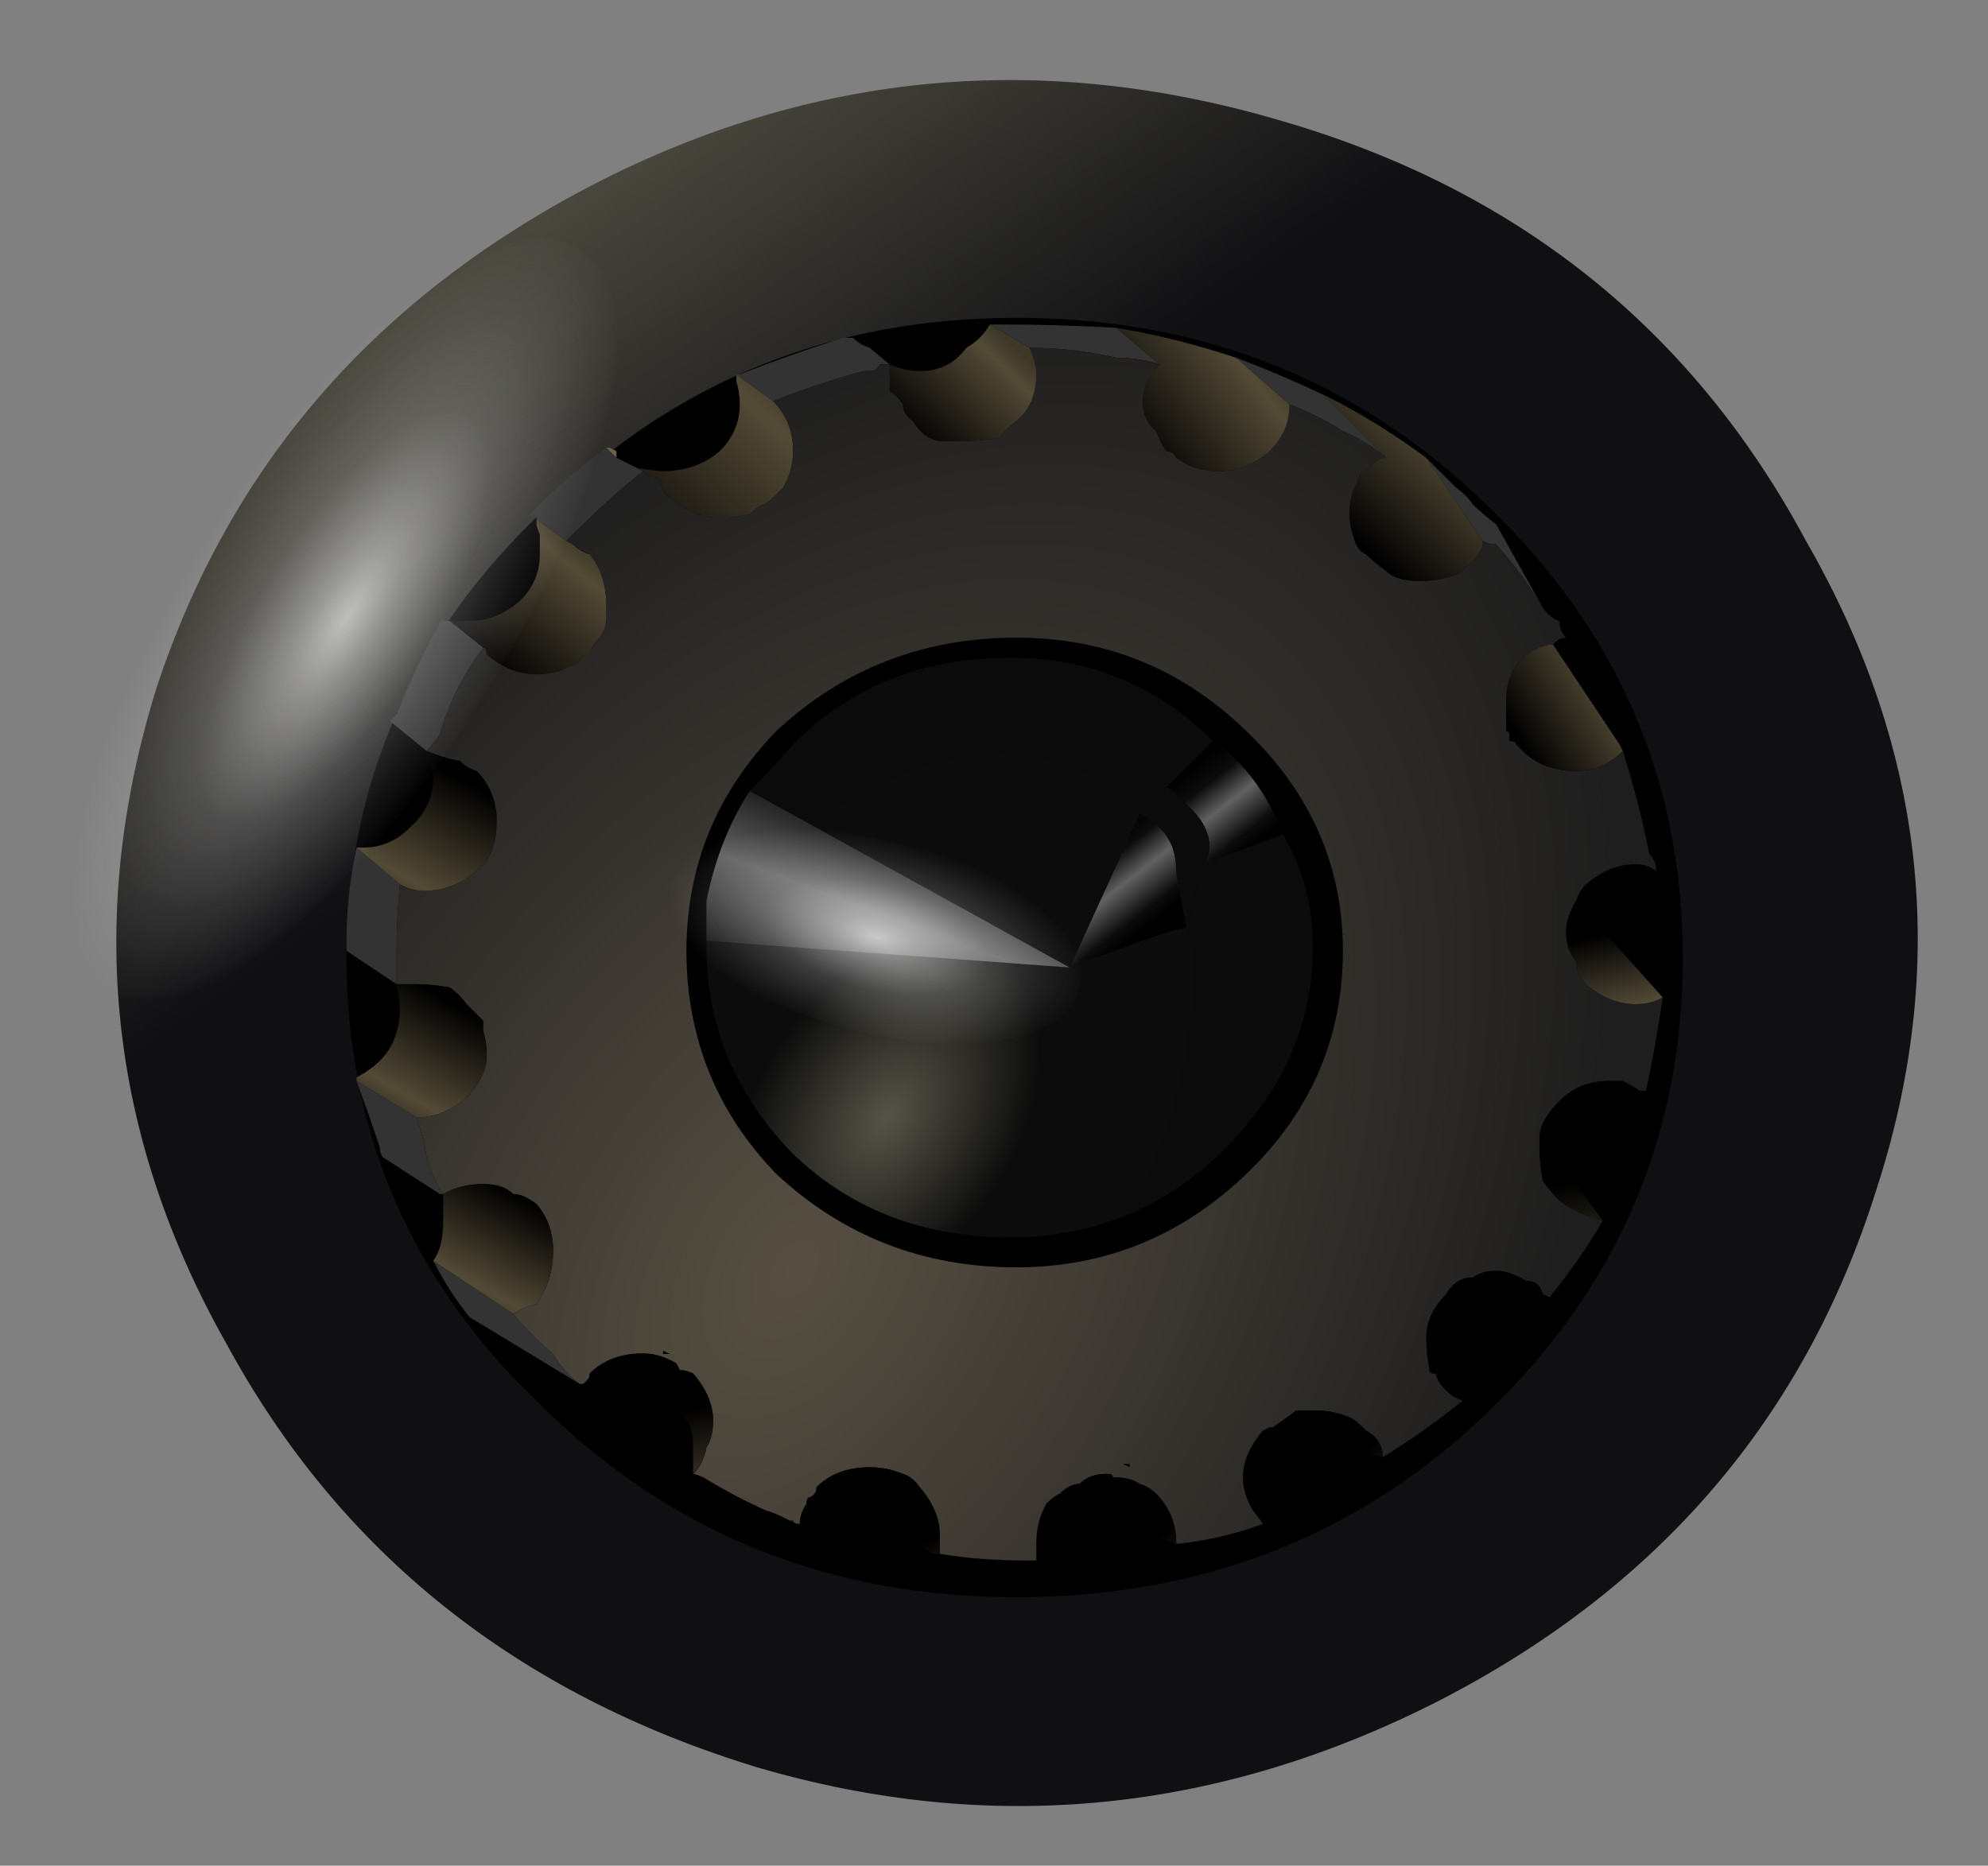 <?xml version="1.0" encoding="utf-8"?>
<!-- Generator: Adobe Illustrator 16.0.0, SVG Export Plug-In . SVG Version: 6.00 Build 0)  -->
<!DOCTYPE svg PUBLIC "-//W3C//DTD SVG 1.1//EN" "http://www.w3.org/Graphics/SVG/1.1/DTD/svg11.dtd">
<svg version="1.1" id="Layer_1" xmlns="http://www.w3.org/2000/svg" xmlns:xlink="http://www.w3.org/1999/xlink" x="0px" y="0px"
	 width="29.83px" height="28px" viewBox="0 0 29.83 28" enable-background="new 0 0 29.83 28" xml:space="preserve">
<rect x="0" y="0" width="29.83" height="28" fill="#808080" stroke="none"/>
<symbol  id="glace" viewBox="-7.1 -2.5 14.15 5.05">
	<g id="Layer_1_2_">
		<g>
			
				<radialGradient id="SVGID_1_" cx="0" cy="0" r="7.25" gradientTransform="matrix(1 0 0 0.357 0 4.882813e-004)" gradientUnits="userSpaceOnUse">
				<stop  offset="0" style="stop-color:#FFFFFF;stop-opacity:0.694"/>
				<stop  offset="0.192" style="stop-color:#FFFFFF;stop-opacity:0.49"/>
				<stop  offset="0.533" style="stop-color:#FEFEFE;stop-opacity:0.2"/>
				<stop  offset="0.776" style="stop-color:#FCFCFC;stop-opacity:0.09"/>
				<stop  offset="1" style="stop-color:#F9F9F9;stop-opacity:0"/>
			</radialGradient>
			<path fill-rule="evenodd" clip-rule="evenodd" fill="url(#SVGID_1_)" d="M-0.05,2.55C1.92,2.55,3.6,2.3,5,1.8
				C6.37,1.3,7.05,0.7,7.05,0S6.37-1.3,5-1.8C3.6-2.27,1.92-2.5-0.05-2.5c-1.93,0-3.6,0.23-5,0.7C-6.42-1.3-7.1-0.7-7.1,0
				s0.68,1.3,2.05,1.8C-3.65,2.3-1.98,2.55-0.05,2.55z"/>
		</g>
	</g>
</symbol>
<g>
	<g>
		<g>
			
				<linearGradient id="SVGID_2_" gradientUnits="userSpaceOnUse" x1="-526.514" y1="-467.625" x2="-518.019" y2="-467.625" gradientTransform="matrix(-0.603 -0.797 0.822 -0.571 78.468 -677.42)">
				<stop  offset="0" style="stop-color:#101013"/>
				<stop  offset="1" style="stop-color:#565447"/>
			</linearGradient>
			<path fill-rule="evenodd" clip-rule="evenodd" fill="url(#SVGID_2_)" d="M8.9,2.77c3.3-1.7,6.75-2.02,10.35-0.95
				c3.53,1.03,6.15,3.13,7.85,6.3c1.8,3.13,2.15,6.38,1.05,9.75c-1.07,3.4-3.25,5.95-6.55,7.65c-3.33,1.7-6.75,2.03-10.25,1
				c-3.6-1.1-6.25-3.22-7.95-6.35c-1.77-3.13-2.12-6.42-1.05-9.85C3.45,6.98,5.63,4.47,8.9,2.77z"/>
		</g>
	</g>
	<g>
		<g>
			<path fill-rule="evenodd" clip-rule="evenodd" d="M25.25,14.37c0,2.67-0.97,4.93-2.9,6.8c-1.93,1.87-4.3,2.8-7.1,2.8
				c-2.77,0-5.12-0.93-7.05-2.8c-2-1.87-3-4.13-3-6.8c0-2.63,1-4.88,3-6.75c1.93-1.9,4.28-2.85,7.05-2.85c2.8,0,5.17,0.95,7.1,2.85
				C24.28,9.48,25.25,11.73,25.25,14.37z"/>
		</g>
		<g>
			<g>
				
					<linearGradient id="SVGID_3_" gradientUnits="userSpaceOnUse" x1="-333.85" y1="-7.417" x2="-331.477" y2="-7.417" gradientTransform="matrix(0.664 -0.748 0.775 0.633 234.709 -235.012)">
					<stop  offset="0" style="stop-color:#000000"/>
					<stop  offset="0.839" style="stop-color:#534A36"/>
					<stop  offset="1" style="stop-color:#3E3728"/>
				</linearGradient>
				<path fill-rule="evenodd" clip-rule="evenodd" fill="url(#SVGID_3_)" d="M8.05,7.79L8.5,8.12l0.1,0.05
					c0.07,0.07,0.15,0.12,0.25,0.15c0.17,0.2,0.25,0.47,0.25,0.8c0,0.03,0,0.08,0,0.15c0,0.1-0.03,0.2-0.1,0.3
					C8.93,9.63,8.88,9.72,8.85,9.82h-0.1c-0.03,0.1-0.12,0.17-0.25,0.2c-0.13,0.07-0.28,0.1-0.45,0.1c-0.27,0-0.52-0.1-0.75-0.3
					c0-0.07-0.02-0.1-0.05-0.1l-0.5-0.4c0.03,0,0.13,0,0.3,0c0.27,0,0.52-0.1,0.75-0.3c0.2-0.2,0.3-0.43,0.3-0.7
					c0-0.13,0-0.23,0-0.3C8.07,7.95,8.05,7.9,8.05,7.87V7.79z"/>
				<path fill-rule="evenodd" clip-rule="evenodd" fill="#333333" d="M6.75,9.32l0.5,0.4c-0.3,0.4-0.52,0.83-0.65,1.3
					c-0.07,0.1-0.13,0.18-0.2,0.25l-0.55-0.45l0.1-0.1c0.2-0.5,0.43-0.98,0.7-1.45v0.05H6.75z M8.5,8.12L8.05,7.79V7.77l-0.1-0.05
					C8.02,7.65,8.07,7.6,8.1,7.57c0.33-0.33,0.67-0.62,1-0.85l0.15,0.15l0.3,0.15l0.1,0.05C9.32,7.33,9,7.62,8.7,7.92
					C8.63,7.98,8.57,8.05,8.5,8.12z M13.35,5.47c-0.03,0-0.08,0-0.15,0c-0.03,0.07-0.08,0.1-0.15,0.1h-0.1
					c-0.47,0.13-0.92,0.28-1.35,0.45l-0.55-0.4h0.05c0.5-0.2,1.02-0.38,1.55-0.55c0.03,0,0.08,0,0.15,0
					c0.07,0.07,0.15,0.12,0.25,0.15L13.35,5.47z M15.45,5.22l-0.6-0.35c0.1,0,0.17,0,0.2,0c0.6,0,1.17,0.02,1.7,0.05l0.65,0.55
					c-0.2-0.07-0.42-0.1-0.65-0.1C16.32,5.27,15.88,5.22,15.45,5.22z M19.85,5.92l0.95,0.95c-0.2-0.17-0.42-0.3-0.65-0.4
					c-0.27-0.17-0.53-0.3-0.8-0.4l-0.8-0.7C18.98,5.53,19.42,5.72,19.85,5.92z M22.25,8.12L21.4,6.87c0.13,0.13,0.28,0.28,0.45,0.45
					c0.1,0.07,0.18,0.15,0.25,0.25c0.1,0.1,0.22,0.2,0.35,0.3l0.7,1.25c-0.2-0.33-0.43-0.65-0.7-0.95
					C22.38,8.17,22.32,8.15,22.25,8.12z M6.5,18.92l1.2,0.8c0.17,0.2,0.37,0.4,0.6,0.6c0.1,0.17,0.23,0.32,0.4,0.45l-1.65-1
					C6.85,19.53,6.67,19.25,6.5,18.92z M5.35,16.22l0.9,0.55c0.07,0.2,0.12,0.4,0.15,0.6c0.07,0.23,0.15,0.42,0.25,0.55H6.6
					l-0.85-0.55c-0.03-0.03-0.05-0.08-0.05-0.15C5.6,16.92,5.48,16.58,5.35,16.22z M5.35,12.72L6,13.27c-0.03,0.33-0.05,0.67-0.05,1
					v0.1c0,0.17,0,0.3,0,0.4l-0.75-0.5c0-0.03,0-0.08,0-0.15C5.2,13.65,5.25,13.18,5.35,12.72z"/>
				<polygon fill-rule="evenodd" clip-rule="evenodd" fill="#6D6247" points="9.25,6.87 9.1,6.72 9.15,6.72 9.25,6.77 				"/>
				
					<linearGradient id="SVGID_4_" gradientUnits="userSpaceOnUse" x1="-304.366" y1="6.628" x2="-300.493" y2="6.628" gradientTransform="matrix(0.723 -0.691 0.725 0.69 224.507 -206.306)">
					<stop  offset="0" style="stop-color:#000000"/>
					<stop  offset="0.839" style="stop-color:#534A36"/>
					<stop  offset="1" style="stop-color:#3E3728"/>
				</linearGradient>
				<path fill-rule="evenodd" clip-rule="evenodd" fill="url(#SVGID_4_)" d="M11.05,5.62l0.55,0.4c0.2,0.2,0.3,0.45,0.3,0.75
					c0,0.2-0.05,0.38-0.15,0.55c-0.07,0.07-0.12,0.12-0.15,0.15c-0.07,0.07-0.12,0.1-0.15,0.1c-0.07,0.03-0.13,0.08-0.2,0.15
					c-0.13,0.03-0.27,0.05-0.4,0.05H10.8c-0.27,0-0.52-0.1-0.75-0.3C9.98,7.43,9.93,7.33,9.9,7.17c-0.1,0-0.18-0.03-0.25-0.1
					l-0.1-0.05c0.17,0.03,0.3,0.05,0.4,0.05c0.33,0,0.62-0.1,0.85-0.3c0.2-0.2,0.3-0.43,0.3-0.7c0-0.13-0.02-0.25-0.05-0.35V5.62z"
					/>
				
					<radialGradient id="SVGID_5_" cx="187.543" cy="-99.989" r="10.406" gradientTransform="matrix(0.876 0.483 -0.796 1.32 -231.96 60.455)" gradientUnits="userSpaceOnUse">
					<stop  offset="0" style="stop-color:#574F42"/>
					<stop  offset="1" style="stop-color:#1E1E1E"/>
				</radialGradient>
				<path fill-rule="evenodd" clip-rule="evenodd" fill="url(#SVGID_5_)" d="M17.65,23.17c0-0.3-0.1-0.55-0.3-0.75
					c-0.07-0.07-0.15-0.12-0.25-0.15c-0.1-0.07-0.23-0.1-0.4-0.1c0-0.03-0.03-0.05-0.1-0.05c-0.17,0-0.3,0.05-0.4,0.15
					c-0.1,0-0.2,0.05-0.3,0.15c-0.07,0.03-0.13,0.08-0.2,0.15c-0.1,0.17-0.15,0.37-0.15,0.6c0,0.1,0,0.18,0,0.25
					c-0.07,0-0.12,0-0.15,0c-0.43,0-0.87-0.03-1.3-0.1c0-0.1,0-0.2,0-0.3c0-0.23-0.1-0.47-0.3-0.7c-0.07-0.1-0.15-0.17-0.25-0.2
					c-0.17-0.07-0.33-0.1-0.5-0.1c-0.33,0-0.6,0.1-0.8,0.3c0,0.07-0.03,0.12-0.1,0.15c-0.03,0-0.05,0.03-0.05,0.1
					c-0.07,0.1-0.1,0.2-0.1,0.3c-0.07,0-0.1-0.02-0.1-0.05h-0.05c-0.13-0.07-0.25-0.12-0.35-0.15c-0.3-0.13-0.62-0.3-0.95-0.5
					c-0.07-0.03-0.12-0.05-0.15-0.05c0.1-0.1,0.17-0.23,0.2-0.4c0.07-0.1,0.1-0.23,0.1-0.4c0-0.23-0.1-0.47-0.3-0.7
					c-0.07-0.03-0.13-0.05-0.2-0.05l-0.05-0.1c-0.17-0.1-0.33-0.15-0.5-0.15c-0.33,0-0.6,0.1-0.8,0.3c0,0.06-0.02,0.1-0.08,0.13
					l-0.02,0.02H8.7c-0.17-0.13-0.3-0.28-0.4-0.45c-0.23-0.2-0.43-0.4-0.6-0.6c0.1-0.07,0.22-0.12,0.35-0.15
					c0.17-0.23,0.25-0.5,0.25-0.8c0-0.27-0.08-0.5-0.25-0.7c-0.13-0.1-0.25-0.15-0.35-0.15c-0.1-0.1-0.25-0.15-0.45-0.15
					c-0.23,0-0.43,0.05-0.6,0.15c-0.1-0.13-0.18-0.32-0.25-0.55c-0.03-0.2-0.08-0.4-0.15-0.6c0.27,0,0.52-0.1,0.75-0.3
					c0.17-0.17,0.27-0.35,0.3-0.55c0-0.07,0-0.12,0-0.15c0-0.1-0.02-0.2-0.05-0.3c0-0.07,0-0.12,0-0.15
					C7.12,15.18,7.03,15.1,7,15.07c-0.07-0.1-0.15-0.18-0.25-0.25c-0.17-0.03-0.33-0.05-0.5-0.05c-0.1,0-0.2,0-0.3,0
					c0-0.1,0-0.23,0-0.4v-0.1c0-0.33,0.02-0.67,0.05-1c0.1,0.07,0.22,0.1,0.35,0.1c0.3,0,0.57-0.1,0.8-0.3
					C7.22,13,7.27,12.95,7.3,12.92c0.1-0.17,0.15-0.35,0.15-0.55c0-0.07,0-0.12,0-0.15c-0.03-0.27-0.13-0.48-0.3-0.65
					c-0.1-0.03-0.18-0.08-0.25-0.15c-0.17-0.03-0.33-0.08-0.5-0.15c0.07-0.07,0.13-0.15,0.2-0.25c0.13-0.47,0.35-0.9,0.65-1.3
					c0.03,0,0.05,0.03,0.05,0.1c0.23,0.2,0.48,0.3,0.75,0.3c0.17,0,0.32-0.03,0.45-0.1c0.13-0.03,0.22-0.1,0.25-0.2h0.1
					C8.88,9.72,8.93,9.63,9,9.57c0.07-0.1,0.1-0.2,0.1-0.3c0-0.07,0-0.12,0-0.15c0-0.33-0.08-0.6-0.25-0.8
					C8.75,8.28,8.67,8.23,8.6,8.17L8.5,8.12c0.07-0.07,0.13-0.13,0.2-0.2C9,7.62,9.32,7.33,9.65,7.07c0.07,0.07,0.15,0.1,0.25,0.1
					c0.03,0.17,0.08,0.27,0.15,0.3c0.23,0.2,0.48,0.3,0.75,0.3h0.05c0.13,0,0.27-0.02,0.4-0.05c0.07-0.07,0.13-0.12,0.2-0.15
					c0.03,0,0.08-0.03,0.15-0.1c0.03-0.03,0.08-0.08,0.15-0.15c0.1-0.17,0.15-0.35,0.15-0.55c0-0.3-0.1-0.55-0.3-0.75
					c0.43-0.17,0.88-0.32,1.35-0.45h0.1c0.07,0,0.12-0.03,0.15-0.1c0.07,0,0.12,0,0.15,0c0,0.07,0,0.12,0,0.15c0,0.1,0,0.18,0,0.25
					c0.07,0.03,0.13,0.1,0.2,0.2c0,0.1,0.05,0.18,0.15,0.25c0.1,0.17,0.23,0.27,0.4,0.3c0.1,0,0.2,0,0.3,0
					c0.23,0,0.43-0.02,0.6-0.05c0.03-0.07,0.12-0.15,0.25-0.25c0.2-0.17,0.3-0.4,0.3-0.7c0-0.1-0.03-0.23-0.1-0.4
					c0.43,0,0.87,0.05,1.3,0.15c0.23,0,0.45,0.03,0.65,0.1c-0.17,0.17-0.25,0.35-0.25,0.55c0,0.2,0.07,0.35,0.2,0.45
					c0.03,0.1,0.08,0.2,0.15,0.3c0.07,0,0.12,0.03,0.15,0.1c0.17,0.13,0.38,0.2,0.65,0.2c0.27,0,0.52-0.1,0.75-0.3
					c0.2-0.2,0.3-0.43,0.3-0.7c0.27,0.1,0.53,0.23,0.8,0.4c0.23,0.1,0.45,0.23,0.65,0.4c-0.1,0-0.18,0.05-0.25,0.15
					c-0.1,0.03-0.17,0.12-0.2,0.25c-0.07,0.13-0.1,0.28-0.1,0.45c0,0.13,0.03,0.28,0.1,0.45c0.03,0.07,0.08,0.12,0.15,0.15
					c0.1,0.1,0.2,0.18,0.3,0.25c0.1,0.1,0.27,0.15,0.5,0.15c0.2,0,0.38-0.03,0.55-0.1c0.07-0.03,0.15-0.1,0.25-0.2
					s0.15-0.2,0.15-0.3c0.07,0.03,0.13,0.05,0.2,0.05c0.27,0.3,0.5,0.62,0.7,0.95c0.07,0.1,0.15,0.17,0.25,0.2
					c0,0.1,0.03,0.18,0.1,0.25c-0.07,0-0.13,0.03-0.2,0.1c-0.1,0-0.23,0.05-0.4,0.15l-0.05,0.05c-0.17,0.17-0.25,0.38-0.25,0.65
					v0.05c0,0.1,0,0.18,0,0.25c0,0.03,0,0.08,0,0.15c0.03,0,0.05,0.02,0.05,0.05v0.1c0.07,0,0.1,0.02,0.1,0.05l0.1,0.1
					c0.2,0.2,0.47,0.3,0.8,0.3c0.27,0,0.5-0.1,0.7-0.3c0.17,0.53,0.3,1.05,0.4,1.55c0.07,0.07,0.1,0.15,0.1,0.25
					c-0.1-0.07-0.2-0.1-0.3-0.1c-0.27,0-0.52,0.1-0.75,0.3c-0.07,0.07-0.12,0.15-0.15,0.25c-0.1,0.17-0.15,0.32-0.15,0.45
					c0,0.2,0.05,0.35,0.15,0.45c0,0.13,0.05,0.25,0.15,0.35c0.23,0.2,0.48,0.3,0.75,0.3c0.13,0,0.27-0.03,0.4-0.1
					c-0.07,0.47-0.15,0.93-0.25,1.4h-0.1c-0.03-0.03-0.12-0.08-0.25-0.15c-0.03,0-0.1,0-0.2,0c-0.3,0-0.55,0.1-0.75,0.3
					c-0.17,0.17-0.27,0.33-0.3,0.5c0,0.1,0,0.17,0,0.2c0,0.17,0.02,0.33,0.05,0.5c0.07,0.1,0.15,0.2,0.25,0.3
					c0.17,0.13,0.38,0.23,0.65,0.3c-0.23,0.4-0.5,0.78-0.8,1.15l-0.1-0.05c-0.03-0.13-0.12-0.2-0.25-0.2
					c-0.17-0.1-0.32-0.15-0.45-0.15s-0.25,0.03-0.35,0.1c-0.17,0-0.3,0.08-0.4,0.25c-0.2,0.2-0.3,0.42-0.3,0.65
					c0,0.17,0.02,0.33,0.05,0.5c0,0.03,0.03,0.05,0.1,0.05c0,0.07,0.05,0.15,0.15,0.25c0.07,0.07,0.15,0.12,0.25,0.15
					c-0.37,0.3-0.77,0.58-1.2,0.85c0-0.17-0.08-0.3-0.25-0.4c-0.1-0.1-0.18-0.17-0.25-0.2c-0.17-0.07-0.33-0.1-0.5-0.1
					c-0.1,0-0.2,0-0.3,0c-0.13,0.1-0.25,0.18-0.35,0.25h-0.05l-0.1,0.05c-0.2,0.23-0.3,0.47-0.3,0.7c0,0.17,0.05,0.33,0.15,0.5
					c0.03,0.03,0.08,0.1,0.15,0.2C18.52,23.03,18.08,23.13,17.65,23.17z M9.95,20.27v0.05h0.1L9.95,20.27z M16.85,21.97l0.1,0.05
					v-0.05H16.85z"/>
				
					<linearGradient id="SVGID_6_" gradientUnits="userSpaceOnUse" x1="-297.683" y1="8.636" x2="-295.614" y2="8.636" gradientTransform="matrix(0.725 -0.689 0.721 0.695 223.265 -204.529)">
					<stop  offset="0" style="stop-color:#000000"/>
					<stop  offset="0.839" style="stop-color:#534A36"/>
					<stop  offset="1" style="stop-color:#3E3728"/>
				</linearGradient>
				<path fill-rule="evenodd" clip-rule="evenodd" fill="url(#SVGID_6_)" d="M14.85,4.87l0.6,0.35c0.07,0.17,0.1,0.3,0.1,0.4
					c0,0.3-0.1,0.53-0.3,0.7C15.12,6.42,15.03,6.5,15,6.57c-0.17,0.03-0.37,0.05-0.6,0.05c-0.1,0-0.2,0-0.3,0
					c-0.17-0.03-0.3-0.13-0.4-0.3c-0.1-0.07-0.15-0.15-0.15-0.25c-0.07-0.1-0.13-0.17-0.2-0.2c0-0.07,0-0.15,0-0.25
					c0-0.03,0-0.08,0-0.15c0.17,0.07,0.32,0.1,0.45,0.1c0.3,0,0.53-0.12,0.7-0.35C14.67,5.12,14.78,5,14.85,4.87z"/>
				
					<linearGradient id="SVGID_7_" gradientUnits="userSpaceOnUse" x1="-242.054" y1="26.069" x2="-239.513" y2="26.069" gradientTransform="matrix(0.807 -0.591 0.615 0.789 196.197 -156.918)">
					<stop  offset="0" style="stop-color:#000000"/>
					<stop  offset="0.839" style="stop-color:#534A36"/>
					<stop  offset="1" style="stop-color:#3E3728"/>
				</linearGradient>
				<path fill-rule="evenodd" clip-rule="evenodd" fill="url(#SVGID_7_)" d="M17.4,5.47l-0.65-0.55c0.6,0.1,1.2,0.25,1.8,0.45
					l0.8,0.7c0,0.27-0.1,0.5-0.3,0.7c-0.23,0.2-0.48,0.3-0.75,0.3c-0.27,0-0.48-0.07-0.65-0.2c-0.03-0.07-0.08-0.1-0.15-0.1
					c-0.07-0.1-0.12-0.2-0.15-0.3c-0.13-0.1-0.2-0.25-0.2-0.45C17.15,5.82,17.23,5.63,17.4,5.47z"/>
				
					<linearGradient id="SVGID_8_" gradientUnits="userSpaceOnUse" x1="-294.404" y1="15.722" x2="-292.016" y2="15.722" gradientTransform="matrix(0.733 -0.68 0.721 0.695 224.507 -203.282)">
					<stop  offset="0" style="stop-color:#000000"/>
					<stop  offset="0.839" style="stop-color:#534A36"/>
					<stop  offset="1" style="stop-color:#3E3728"/>
				</linearGradient>
				<path fill-rule="evenodd" clip-rule="evenodd" fill="url(#SVGID_8_)" d="M21.4,6.87l0.85,1.25c0,0.1-0.05,0.2-0.15,0.3
					s-0.18,0.17-0.25,0.2c-0.17,0.07-0.35,0.1-0.55,0.1c-0.23,0-0.4-0.05-0.5-0.15c-0.1-0.07-0.2-0.15-0.3-0.25
					c-0.07-0.03-0.12-0.08-0.15-0.15c-0.07-0.17-0.1-0.32-0.1-0.45c0-0.17,0.03-0.32,0.1-0.45c0.03-0.13,0.1-0.22,0.2-0.25
					c0.07-0.1,0.15-0.15,0.25-0.15l-0.95-0.95C20.38,6.18,20.9,6.5,21.4,6.87z"/>
				
					<linearGradient id="SVGID_9_" gradientUnits="userSpaceOnUse" x1="-197.06" y1="40.942" x2="-195.246" y2="40.942" gradientTransform="matrix(0.868 -0.496 0.526 0.851 172.267 -121.53)">
					<stop  offset="0" style="stop-color:#000000"/>
					<stop  offset="0.839" style="stop-color:#534A36"/>
					<stop  offset="1" style="stop-color:#3E3728"/>
				</linearGradient>
				<path fill-rule="evenodd" clip-rule="evenodd" fill="url(#SVGID_9_)" d="M24.35,11.27c-0.2,0.2-0.43,0.3-0.7,0.3
					c-0.33,0-0.6-0.1-0.8-0.3l-0.1-0.1c0-0.03-0.03-0.05-0.1-0.05v-0.1c0-0.03-0.02-0.05-0.05-0.05c0-0.07,0-0.12,0-0.15
					c0-0.07,0-0.15,0-0.25v-0.05c0-0.27,0.08-0.48,0.25-0.65l0.05-0.05c0.17-0.1,0.3-0.15,0.4-0.15l1,1.5L24.35,11.27z"/>
				
					<linearGradient id="SVGID_10_" gradientUnits="userSpaceOnUse" x1="266.784" y1="-413.991" x2="268.161" y2="-413.991" gradientTransform="matrix(0.272 0.962 -0.974 0.232 -451.633 -146.61)">
					<stop  offset="0" style="stop-color:#000000"/>
					<stop  offset="0.839" style="stop-color:#534A36"/>
					<stop  offset="1" style="stop-color:#3E3728"/>
				</linearGradient>
				<path fill-rule="evenodd" clip-rule="evenodd" fill="url(#SVGID_10_)" d="M24.95,14.97c-0.13,0.07-0.27,0.1-0.4,0.1
					c-0.27,0-0.52-0.1-0.75-0.3c-0.1-0.1-0.15-0.22-0.15-0.35c-0.1-0.1-0.15-0.25-0.15-0.45c0-0.13,0.05-0.28,0.15-0.45L24.95,14.97
					z"/>
				
					<linearGradient id="SVGID_11_" gradientUnits="userSpaceOnUse" x1="249.89" y1="-193.091" x2="251.516" y2="-193.091" gradientTransform="matrix(0.722 0.692 -0.725 0.69 -300.201 -17.628)">
					<stop  offset="0" style="stop-color:#000000"/>
					<stop  offset="0.839" style="stop-color:#534A36"/>
					<stop  offset="1" style="stop-color:#3E3728"/>
				</linearGradient>
				<path fill-rule="evenodd" clip-rule="evenodd" fill="url(#SVGID_11_)" d="M19.1,21.42c0.1-0.07,0.22-0.15,0.35-0.25
					c0.1,0,0.2,0,0.3,0c0.17,0,0.33,0.03,0.5,0.1c0.07,0.03,0.15,0.1,0.25,0.2c0.17,0.1,0.25,0.23,0.25,0.4L19.1,21.42z"/>
				
					<linearGradient id="SVGID_12_" gradientUnits="userSpaceOnUse" x1="270.278" y1="-416.346" x2="272.559" y2="-416.346" gradientTransform="matrix(0.263 0.965 -0.973 0.234 -452.592 -145.661)">
					<stop  offset="0" style="stop-color:#000000"/>
					<stop  offset="0.839" style="stop-color:#534A36"/>
					<stop  offset="1" style="stop-color:#3E3728"/>
				</linearGradient>
				<path fill-rule="evenodd" clip-rule="evenodd" fill="url(#SVGID_12_)" d="M24.05,18.32c-0.27-0.07-0.48-0.17-0.65-0.3
					c-0.1-0.1-0.18-0.2-0.25-0.3c-0.03-0.17-0.05-0.33-0.05-0.5c0-0.03,0-0.1,0-0.2L24.05,18.32z"/>
				
					<linearGradient id="SVGID_13_" gradientUnits="userSpaceOnUse" x1="117.462" y1="-677.06" x2="119.503" y2="-677.06" gradientTransform="matrix(-0.514 0.858 -0.87 -0.494 -521.502 -423.44)">
					<stop  offset="0" style="stop-color:#000000"/>
					<stop  offset="0.839" style="stop-color:#534A36"/>
					<stop  offset="1" style="stop-color:#3E3728"/>
				</linearGradient>
				<path fill-rule="evenodd" clip-rule="evenodd" fill="url(#SVGID_13_)" d="M6,13.27l-0.65-0.55h0.1c0.27,0,0.5-0.1,0.7-0.3
					c0.23-0.2,0.35-0.45,0.35-0.75c0-0.1-0.03-0.23-0.1-0.4c0.17,0.07,0.33,0.12,0.5,0.15c0.07,0.07,0.15,0.12,0.25,0.15
					c0.17,0.17,0.27,0.38,0.3,0.65c0,0.03,0,0.08,0,0.15c0,0.2-0.05,0.38-0.15,0.55C7.27,12.95,7.22,13,7.15,13.07
					c-0.23,0.2-0.5,0.3-0.8,0.3C6.22,13.37,6.1,13.33,6,13.27z"/>
				
					<linearGradient id="SVGID_14_" gradientUnits="userSpaceOnUse" x1="120.643" y1="-682.089" x2="122.495" y2="-682.089" gradientTransform="matrix(-0.526 0.85 -0.87 -0.494 -523.256 -424.504)">
					<stop  offset="0" style="stop-color:#000000"/>
					<stop  offset="0.839" style="stop-color:#534A36"/>
					<stop  offset="1" style="stop-color:#3E3728"/>
				</linearGradient>
				<path fill-rule="evenodd" clip-rule="evenodd" fill="url(#SVGID_14_)" d="M6.25,16.77l-0.9-0.55v-0.05
					c0.13-0.07,0.25-0.15,0.35-0.25c0.2-0.2,0.3-0.47,0.3-0.8c0-0.1-0.02-0.2-0.05-0.3v-0.05c0.1,0,0.2,0,0.3,0
					c0.17,0,0.33,0.02,0.5,0.05c0.1,0.07,0.18,0.15,0.25,0.25c0.03,0.03,0.12,0.12,0.25,0.25c0,0.03,0,0.08,0,0.15
					c0.03,0.1,0.05,0.2,0.05,0.3c0,0.03,0,0.08,0,0.15c-0.03,0.2-0.13,0.38-0.3,0.55C6.77,16.67,6.52,16.77,6.25,16.77z"/>
				
					<linearGradient id="SVGID_15_" gradientUnits="userSpaceOnUse" x1="125.276" y1="-684.035" x2="127.039" y2="-684.035" gradientTransform="matrix(-0.525 0.851 -0.874 -0.487 -524.542 -421.926)">
					<stop  offset="0" style="stop-color:#000000"/>
					<stop  offset="0.839" style="stop-color:#534A36"/>
					<stop  offset="1" style="stop-color:#3E3728"/>
				</linearGradient>
				<path fill-rule="evenodd" clip-rule="evenodd" fill="url(#SVGID_15_)" d="M7.7,19.72l-1.2-0.8c0.1-0.13,0.15-0.33,0.15-0.6
					c0-0.17,0-0.3,0-0.4c0.17-0.1,0.37-0.15,0.6-0.15c0.2,0,0.35,0.05,0.45,0.15c0.1,0,0.22,0.05,0.35,0.15
					c0.17,0.2,0.25,0.43,0.25,0.7c0,0.3-0.08,0.57-0.25,0.8C7.92,19.6,7.8,19.65,7.7,19.72z"/>
				<linearGradient id="SVGID_16_" gradientUnits="userSpaceOnUse" x1="9.821" y1="21.293" x2="10.303" y2="23.116">
					<stop  offset="0" style="stop-color:#000000"/>
					<stop  offset="0.839" style="stop-color:#534A36"/>
					<stop  offset="1" style="stop-color:#3E3728"/>
				</linearGradient>
				<path fill-rule="evenodd" clip-rule="evenodd" fill="url(#SVGID_16_)" d="M8.77,20.74c0.05-0.03,0.08-0.07,0.08-0.13
					c0.2-0.2,0.47-0.3,0.8-0.3c0.17,0,0.33,0.05,0.5,0.15l0.05,0.1c0.07,0,0.13,0.02,0.2,0.05c0.2,0.23,0.3,0.47,0.3,0.7
					c0,0.17-0.03,0.3-0.1,0.4c-0.03,0.17-0.1,0.3-0.2,0.4c0-0.1,0-0.23,0-0.4c0-0.17-0.03-0.3-0.1-0.4
					c-0.07-0.1-0.15-0.22-0.25-0.35c-0.07-0.07-0.12-0.1-0.15-0.1c-0.1-0.07-0.18-0.12-0.25-0.15c-0.07,0-0.15,0-0.25,0
					c-0.03-0.07-0.08-0.1-0.15-0.1C9.09,20.62,8.94,20.66,8.77,20.74z"/>
				
					<linearGradient id="SVGID_17_" gradientUnits="userSpaceOnUse" x1="275.056" y1="-287.478" x2="276.818" y2="-287.478" gradientTransform="matrix(0.525 0.851 -0.885 0.47 -385.149 -75.695)">
					<stop  offset="0" style="stop-color:#000000"/>
					<stop  offset="0.839" style="stop-color:#534A36"/>
					<stop  offset="1" style="stop-color:#3E3728"/>
				</linearGradient>
				<path fill-rule="evenodd" clip-rule="evenodd" fill="url(#SVGID_17_)" d="M12.25,22.32c0.2-0.2,0.47-0.3,0.8-0.3
					c0.17,0,0.33,0.03,0.5,0.1c0.1,0.03,0.18,0.1,0.25,0.2c0.2,0.23,0.3,0.47,0.3,0.7c0,0.1,0,0.2,0,0.3H14L12.25,22.32z"/>
				
					<linearGradient id="SVGID_18_" gradientUnits="userSpaceOnUse" x1="247.185" y1="-191.272" x2="249.095" y2="-191.272" gradientTransform="matrix(0.72 0.694 -0.719 0.696 -298.246 -15.206)">
					<stop  offset="0" style="stop-color:#000000"/>
					<stop  offset="0.839" style="stop-color:#534A36"/>
					<stop  offset="1" style="stop-color:#3E3728"/>
				</linearGradient>
				<path fill-rule="evenodd" clip-rule="evenodd" fill="url(#SVGID_18_)" d="M15.7,22.57c0.07-0.07,0.13-0.12,0.2-0.15
					c0.1-0.1,0.2-0.15,0.3-0.15c0.1-0.1,0.23-0.15,0.4-0.15c0.07,0,0.1,0.02,0.1,0.05c0.17,0,0.3,0.03,0.4,0.1
					c0.1,0.03,0.18,0.08,0.25,0.15c0.2,0.2,0.3,0.45,0.3,0.75L15.7,22.57z"/>
			</g>
		</g>
		<g>
			<path fill-rule="evenodd" clip-rule="evenodd" d="M18.7,10.97c0.97,0.93,1.45,2.03,1.45,3.3c0,1.3-0.48,2.42-1.45,3.35
				c-0.97,0.93-2.12,1.4-3.45,1.4c-1.4,0-2.6-0.47-3.6-1.4c-0.9-0.93-1.35-2.05-1.35-3.35c0-1.27,0.45-2.37,1.35-3.3
				c1-0.93,2.2-1.4,3.6-1.4C16.58,9.57,17.73,10.03,18.7,10.97z"/>
		</g>
		<g>
			
				<linearGradient id="SVGID_19_" gradientUnits="userSpaceOnUse" x1="253.576" y1="-239.533" x2="255.954" y2="-239.533" gradientTransform="matrix(0.641 0.767 -0.791 0.613 -335.216 -35.352)">
				<stop  offset="0" style="stop-color:#000000"/>
				<stop  offset="0.161" style="stop-color:#0B0B0B"/>
				<stop  offset="0.337" style="stop-color:#616161"/>
				<stop  offset="0.553" style="stop-color:#0B0B0B"/>
				<stop  offset="0.647" style="stop-color:#000000"/>
				<stop  offset="1" style="stop-color:#000000"/>
			</linearGradient>
			<path fill-rule="evenodd" clip-rule="evenodd" fill="url(#SVGID_19_)" d="M19.25,12.52l-1.2,0.45c0.07-0.1,0.1-0.18,0.1-0.25
				c0-0.23-0.12-0.45-0.35-0.65c-0.1-0.13-0.2-0.22-0.3-0.25l0.7-0.7c0.07,0,0.1,0.02,0.1,0.05C18.73,11.53,19.05,11.98,19.25,12.52
				z M17.8,13.92c-0.2,0.03-0.78,0.23-1.75,0.6l1.05-2.3c0.1,0.03,0.2,0.1,0.3,0.2c0.17,0.17,0.25,0.38,0.25,0.65
				C17.65,13.1,17.7,13.38,17.8,13.92z"/>
			<path fill-rule="evenodd" clip-rule="evenodd" fill="#0B0B0B" d="M17.5,11.82c0.1,0.03,0.2,0.12,0.3,0.25
				c0.23,0.2,0.35,0.42,0.35,0.65c0,0.07-0.03,0.15-0.1,0.25l-0.25,0.95c-0.1-0.53-0.15-0.82-0.15-0.85c0-0.27-0.08-0.48-0.25-0.65
				c-0.1-0.1-0.2-0.17-0.3-0.2L17.5,11.82z"/>
			
				<radialGradient id="SVGID_20_" cx="187.642" cy="-102.612" r="5.796" gradientTransform="matrix(0.876 0.483 -0.796 1.318 -232.752 61.382)" gradientUnits="userSpaceOnUse">
				<stop  offset="0" style="stop-color:#565447"/>
				<stop  offset="0.337" style="stop-color:#0C0C0C"/>
				<stop  offset="1" style="stop-color:#0B0B0B"/>
			</radialGradient>
			<path fill-rule="evenodd" clip-rule="evenodd" fill="url(#SVGID_20_)" d="M18.05,12.97l1.2-0.45c0.3,0.5,0.45,1.07,0.45,1.7
				c0,1.17-0.47,2.2-1.4,3.1c-0.87,0.83-1.92,1.25-3.15,1.25c-1.3,0-2.38-0.42-3.25-1.25c-0.87-0.9-1.3-1.93-1.3-3.1v-0.1l5.45,0.4
				l-4.8-2.65c0.23-0.23,0.45-0.47,0.65-0.7c0.87-0.87,1.95-1.3,3.25-1.3c1.2,0,2.22,0.42,3.05,1.25l-0.7,0.7l-0.4,0.4l-1.05,2.3
				c0.97-0.37,1.55-0.57,1.75-0.6L18.05,12.97z"/>
			
				<linearGradient id="SVGID_21_" gradientUnits="userSpaceOnUse" x1="-439.999" y1="-85.71" x2="-429.748" y2="-85.71" gradientTransform="matrix(0.363 -0.932 0.938 0.348 252.413 -363.19)">
				<stop  offset="0" style="stop-color:#000000"/>
				<stop  offset="0.165" style="stop-color:#000000"/>
				<stop  offset="0.337" style="stop-color:#616161"/>
				<stop  offset="0.474" style="stop-color:#0B0B0B"/>
				<stop  offset="0.647" style="stop-color:#000000"/>
				<stop  offset="1" style="stop-color:#000000"/>
			</linearGradient>
			<path fill-rule="evenodd" clip-rule="evenodd" fill="url(#SVGID_21_)" d="M11.25,11.87l4.8,2.65l-5.45-0.4c0-0.2,0-0.4,0-0.6
				C10.73,12.88,10.95,12.33,11.25,11.87z"/>
		</g>
		
			<use xlink:href="#glace"  width="14.15" height="5.05" x="-7.1" y="-2.5" transform="matrix(0.432 0.111 0.154 -0.552 13.15 14.067)" overflow="visible"/>
		
			<use xlink:href="#glace"  width="14.15" height="5.05" x="-7.1" y="-2.5" transform="matrix(0.487 -0.79 -0.845 -0.431 5.2 9.267)" overflow="visible"/>
	</g>
</g>
</svg>

